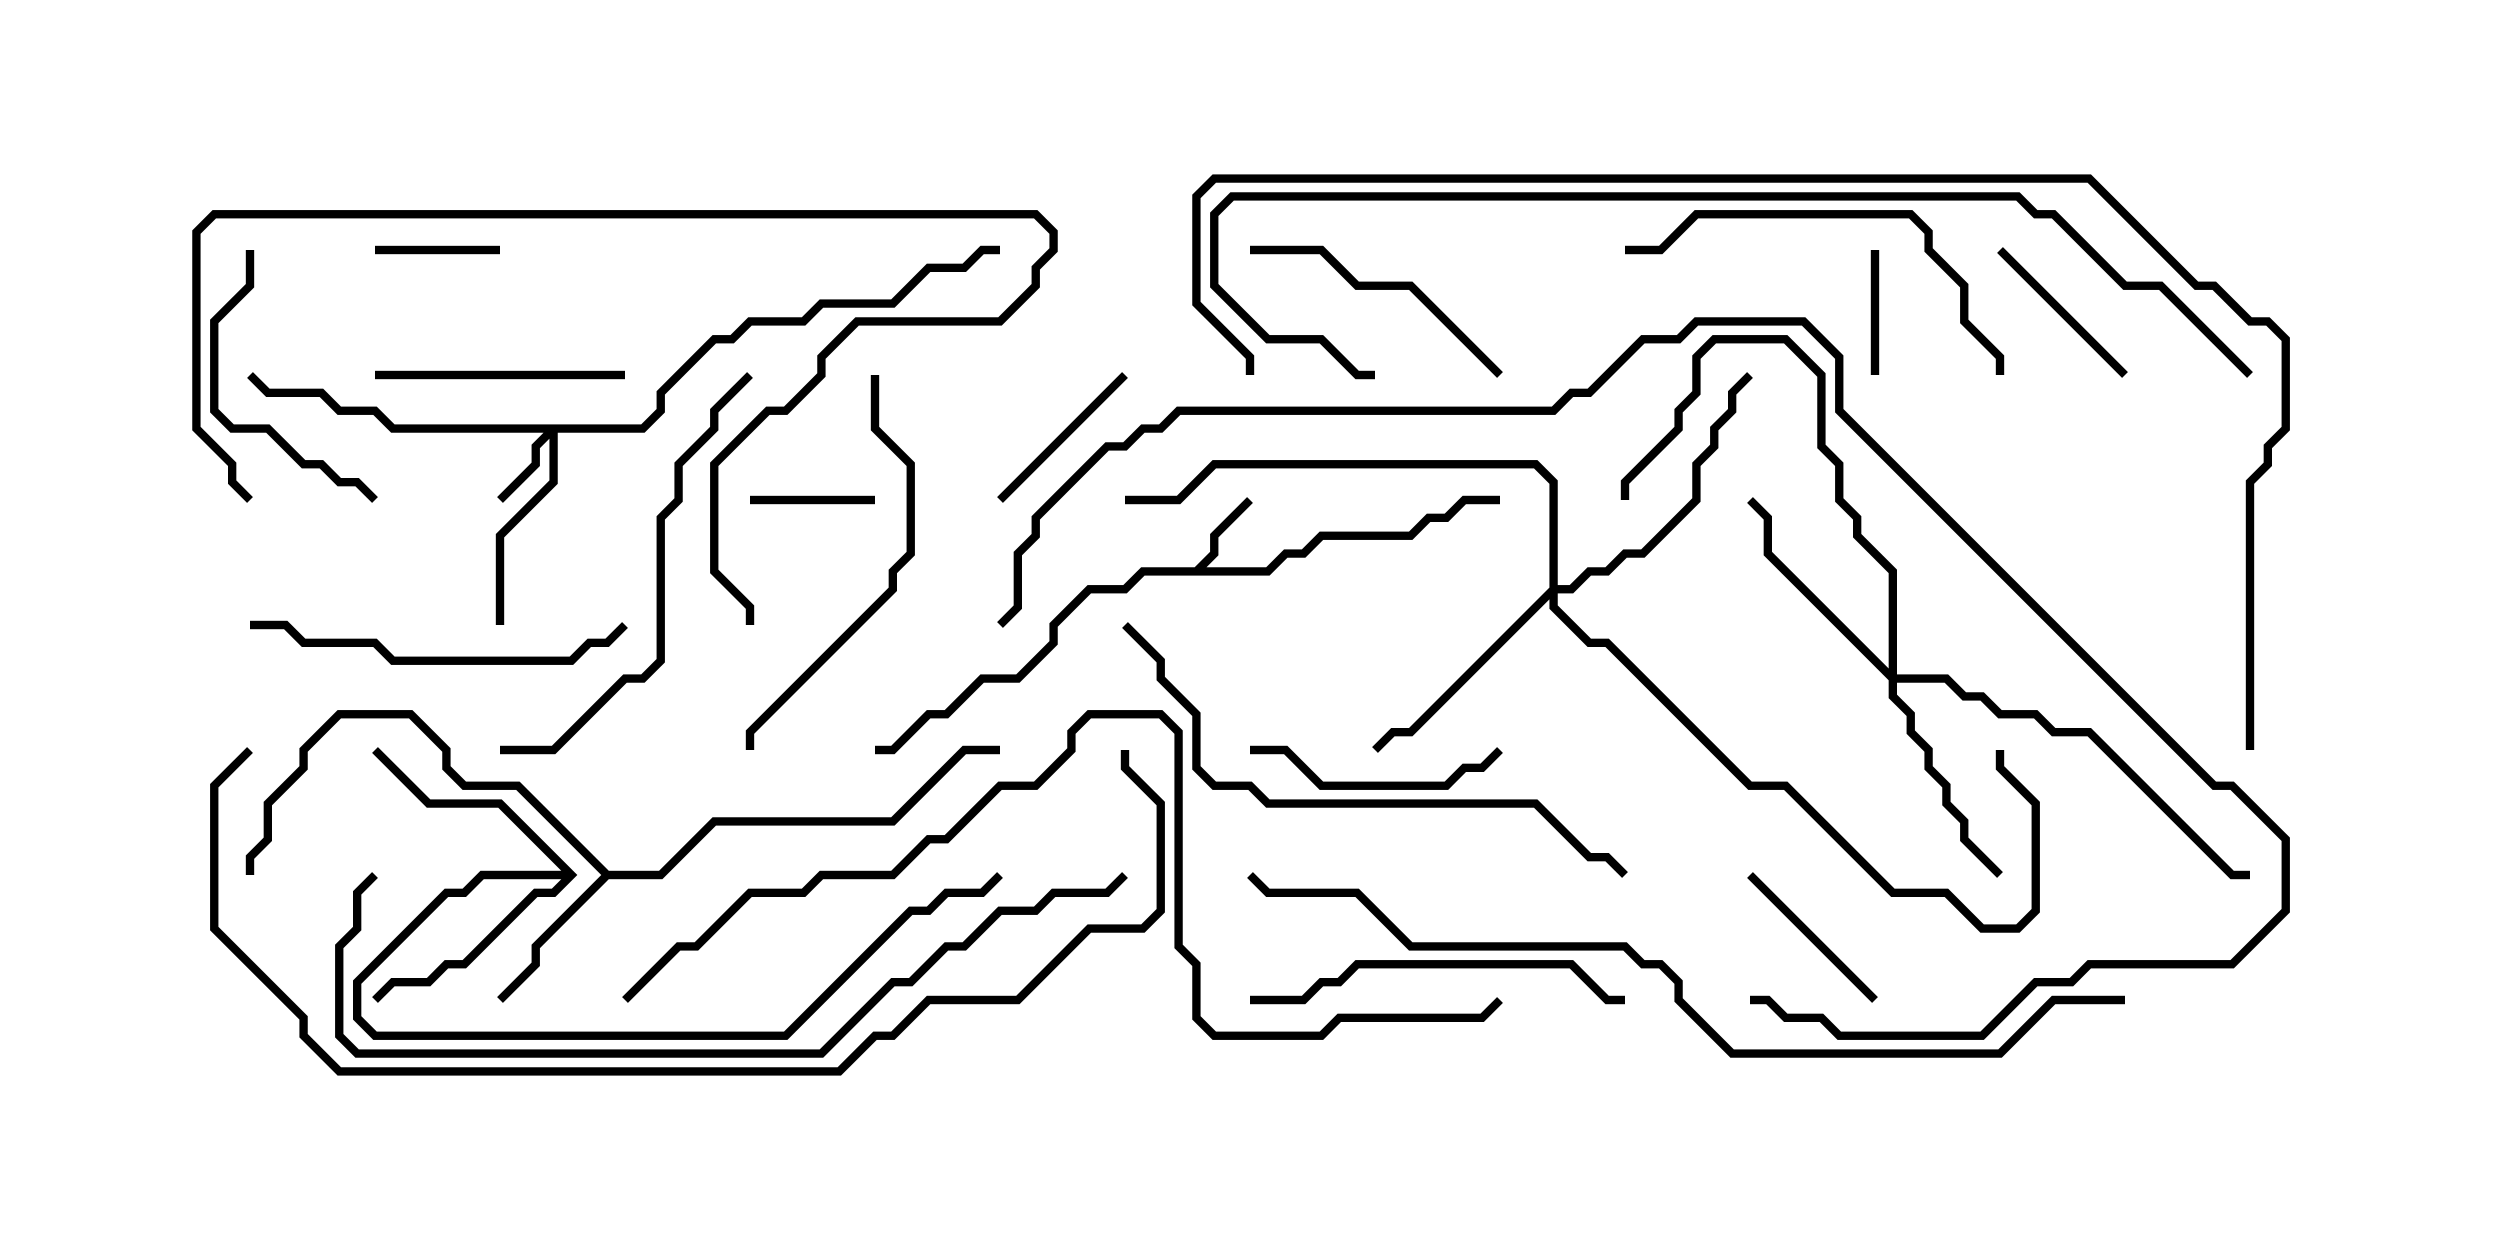 <svg version="1.1" width="30" height="15" xmlns="http://www.w3.org/2000/svg"><path d="M14.336,6.807L14.521,6.622L14.521,6.408L14.965,5.965L15.035,6.035L14.621,6.449L14.621,6.664L14.478,6.807L15.194,6.807L15.408,6.593L15.622,6.593L15.836,6.379L16.908,6.379L17.122,6.164L17.336,6.164L17.551,5.95L18,5.95L18,6.05L17.592,6.05L17.378,6.264L17.164,6.264L16.949,6.479L15.878,6.479L15.664,6.693L15.449,6.693L15.235,6.907L13.735,6.907L13.521,7.121L13.092,7.121L12.693,7.521L12.693,7.735L12.235,8.193L11.806,8.193L11.378,8.621L11.164,8.621L10.735,9.05L10.5,9.05L10.5,8.95L10.694,8.95L11.122,8.521L11.336,8.521L11.765,8.093L12.194,8.093L12.593,7.694L12.593,7.479L13.051,7.021L13.479,7.021L13.694,6.807z" stroke="none"/><path d="M7.306,10.45L7.908,10.45L8.551,9.807L10.694,9.807L11.551,8.95L12,8.95L12,9.05L11.592,9.05L10.735,9.907L8.592,9.907L7.949,10.55L7.306,10.55L6.479,11.378L6.479,11.592L6.035,12.035L5.965,11.965L6.379,11.551L6.379,11.336L7.215,10.5L6.194,9.479L5.551,9.479L5.307,9.235L5.307,9.021L4.908,8.621L4.092,8.621L3.693,9.021L3.693,9.235L3.264,9.664L3.264,10.092L3.05,10.306L3.05,10.5L2.95,10.5L2.95,10.265L3.164,10.051L3.164,9.622L3.593,9.194L3.593,8.979L4.051,8.521L4.949,8.521L5.407,8.979L5.407,9.194L5.592,9.379L6.235,9.379z" stroke="none"/><path d="M6.928,10.5L6.664,10.764L6.449,10.764L5.592,11.621L5.378,11.621L5.164,11.836L4.735,11.836L4.535,12.035L4.465,11.965L4.694,11.736L5.122,11.736L5.336,11.521L5.551,11.521L6.408,10.664L6.622,10.664L6.736,10.55L5.806,10.55L5.592,10.764L5.378,10.764L4.336,11.806L4.336,12.194L4.521,12.379L9.408,12.379L10.908,10.879L11.122,10.879L11.336,10.664L11.765,10.664L11.965,10.465L12.035,10.535L11.806,10.764L11.378,10.764L11.164,10.979L10.949,10.979L9.449,12.479L4.479,12.479L4.236,12.235L4.236,11.765L5.336,10.664L5.551,10.664L5.765,10.45L6.736,10.45L5.979,9.693L5.122,9.693L4.465,9.035L4.535,8.965L5.164,9.593L6.021,9.593z" stroke="none"/><path d="M7.694,5.093L7.879,4.908L7.879,4.694L8.551,4.021L8.765,4.021L8.979,3.807L9.622,3.807L9.836,3.593L10.694,3.593L11.122,3.164L11.551,3.164L11.765,2.95L12,2.95L12,3.05L11.806,3.05L11.592,3.264L11.164,3.264L10.735,3.693L9.878,3.693L9.664,3.907L9.021,3.907L8.806,4.121L8.592,4.121L7.979,4.735L7.979,4.949L7.735,5.193L6.693,5.193L6.693,5.806L6.05,6.449L6.05,7.5L5.95,7.5L5.95,6.408L6.593,5.765L6.593,5.264L6.479,5.378L6.479,5.592L6.035,6.035L5.965,5.965L6.379,5.551L6.379,5.336L6.522,5.193L4.694,5.193L4.479,4.979L4.051,4.979L3.836,4.764L3.194,4.764L2.965,4.535L3.035,4.465L3.235,4.664L3.878,4.664L4.092,4.879L4.521,4.879L4.735,5.093z" stroke="none"/><path d="M22.664,8.022L22.664,6.878L22.236,6.449L22.236,6.235L22.021,6.021L22.021,5.592L21.807,5.378L21.807,4.521L21.408,4.121L20.592,4.121L20.407,4.306L20.407,4.735L20.193,4.949L20.193,5.164L19.55,5.806L19.55,6L19.45,6L19.45,5.765L20.093,5.122L20.093,4.908L20.307,4.694L20.307,4.265L20.551,4.021L21.449,4.021L21.907,4.479L21.907,5.336L22.121,5.551L22.121,5.979L22.336,6.194L22.336,6.408L22.764,6.836L22.764,8.093L23.378,8.093L23.592,8.307L23.806,8.307L24.021,8.521L24.449,8.521L24.664,8.736L25.092,8.736L26.806,10.45L27,10.45L27,10.55L26.765,10.55L25.051,8.836L24.622,8.836L24.408,8.621L23.979,8.621L23.765,8.407L23.551,8.407L23.336,8.193L22.764,8.193L22.764,8.336L22.979,8.551L22.979,8.765L23.193,8.979L23.193,9.194L23.407,9.408L23.407,9.622L23.621,9.836L23.621,10.051L24.035,10.465L23.965,10.535L23.521,10.092L23.521,9.878L23.307,9.664L23.307,9.449L23.093,9.235L23.093,9.021L22.879,8.806L22.879,8.592L22.664,8.378L22.664,8.164L21.164,6.664L21.164,6.235L20.965,6.035L21.035,5.965L21.264,6.194L21.264,6.622z" stroke="none"/><path d="M18.593,7.051L18.593,5.806L18.408,5.621L14.592,5.621L14.164,6.05L13.5,6.05L13.5,5.95L14.122,5.95L14.551,5.521L18.449,5.521L18.693,5.765L18.693,7.021L18.836,7.021L19.051,6.807L19.265,6.807L19.479,6.593L19.694,6.593L20.307,5.979L20.307,5.551L20.521,5.336L20.521,5.122L20.736,4.908L20.736,4.694L20.965,4.465L21.035,4.535L20.836,4.735L20.836,4.949L20.621,5.164L20.621,5.378L20.407,5.592L20.407,6.021L19.735,6.693L19.521,6.693L19.306,6.907L19.092,6.907L18.878,7.121L18.693,7.121L18.693,7.265L19.092,7.664L19.306,7.664L21.021,9.379L21.449,9.379L22.735,10.664L23.378,10.664L23.806,11.093L24.194,11.093L24.379,10.908L24.379,9.664L23.95,9.235L23.95,9L24.05,9L24.05,9.194L24.479,9.622L24.479,10.949L24.235,11.193L23.765,11.193L23.336,10.764L22.694,10.764L21.408,9.479L20.979,9.479L19.265,7.764L19.051,7.764L18.593,7.306L18.593,7.192L16.949,8.836L16.735,8.836L16.535,9.035L16.465,8.965L16.694,8.736L16.908,8.736z" stroke="none"/><path d="M22.55,4.5L22.45,4.5L22.45,3L22.55,3z" stroke="none"/><path d="M10.5,5.95L10.5,6.05L9,6.05L9,5.95z" stroke="none"/><path d="M4.5,3.05L4.5,2.95L6,2.95L6,3.05z" stroke="none"/><path d="M22.535,11.965L22.465,12.035L20.965,10.535L21.035,10.465z" stroke="none"/><path d="M25.535,4.465L25.465,4.535L23.965,3.035L24.035,2.965z" stroke="none"/><path d="M13.465,4.465L13.535,4.535L12.035,6.035L11.965,5.965z" stroke="none"/><path d="M7.5,4.45L7.5,4.55L4.5,4.55L4.5,4.45z" stroke="none"/><path d="M15,9.05L15,8.95L15.449,8.95L15.878,9.379L17.336,9.379L17.551,9.164L17.765,9.164L17.965,8.965L18.035,9.035L17.806,9.264L17.592,9.264L17.378,9.479L15.836,9.479L15.408,9.05z" stroke="none"/><path d="M18.035,4.465L17.965,4.535L16.908,3.479L16.265,3.479L15.836,3.05L15,3.05L15,2.95L15.878,2.95L16.306,3.379L16.949,3.379z" stroke="none"/><path d="M2.95,3L3.05,3L3.05,3.449L2.621,3.878L2.621,4.908L2.806,5.093L3.235,5.093L3.664,5.521L3.878,5.521L4.092,5.736L4.306,5.736L4.535,5.965L4.465,6.035L4.265,5.836L4.051,5.836L3.836,5.621L3.622,5.621L3.194,5.193L2.765,5.193L2.521,4.949L2.521,3.836L2.95,3.408z" stroke="none"/><path d="M15,12.05L15,11.95L15.622,11.95L15.836,11.736L16.051,11.736L16.265,11.521L18.878,11.521L19.306,11.95L19.5,11.95L19.5,12.05L19.265,12.05L18.836,11.621L16.306,11.621L16.092,11.836L15.878,11.836L15.664,12.05z" stroke="none"/><path d="M3,7.55L3,7.45L3.449,7.45L3.664,7.664L4.521,7.664L4.735,7.879L6.836,7.879L7.051,7.664L7.265,7.664L7.465,7.465L7.535,7.535L7.306,7.764L7.092,7.764L6.878,7.979L4.694,7.979L4.479,7.764L3.622,7.764L3.408,7.55z" stroke="none"/><path d="M10.45,4.5L10.55,4.5L10.55,5.122L10.979,5.551L10.979,6.664L10.764,6.878L10.764,7.092L9.05,8.806L9.05,9L8.95,9L8.95,8.765L10.664,7.051L10.664,6.836L10.879,6.622L10.879,5.592L10.45,5.164z" stroke="none"/><path d="M24.05,4.5L23.95,4.5L23.95,4.306L23.521,3.878L23.521,3.449L23.093,3.021L23.093,2.806L22.908,2.621L20.378,2.621L19.949,3.05L19.5,3.05L19.5,2.95L19.908,2.95L20.336,2.521L22.949,2.521L23.193,2.765L23.193,2.979L23.621,3.408L23.621,3.836L24.05,4.265z" stroke="none"/><path d="M6,9.05L6,8.95L6.622,8.95L7.479,8.093L7.694,8.093L7.879,7.908L7.879,6.194L8.093,5.979L8.093,5.551L8.521,5.122L8.521,4.908L8.965,4.465L9.035,4.535L8.621,4.949L8.621,5.164L8.193,5.592L8.193,6.021L7.979,6.235L7.979,7.949L7.735,8.193L7.521,8.193L6.664,9.05z" stroke="none"/><path d="M3.035,5.965L2.965,6.035L2.736,5.806L2.736,5.592L2.307,5.164L2.307,2.765L2.551,2.521L12.449,2.521L12.693,2.765L12.693,3.021L12.479,3.235L12.479,3.449L12.021,3.907L10.306,3.907L9.907,4.306L9.907,4.521L9.449,4.979L9.235,4.979L8.621,5.592L8.621,6.836L9.05,7.265L9.05,7.5L8.95,7.5L8.95,7.306L8.521,6.878L8.521,5.551L9.194,4.879L9.408,4.879L9.807,4.479L9.807,4.265L10.265,3.807L11.979,3.807L12.379,3.408L12.379,3.194L12.593,2.979L12.593,2.806L12.408,2.621L2.592,2.621L2.407,2.806L2.407,5.122L2.836,5.551L2.836,5.765z" stroke="none"/><path d="M13.465,7.535L13.535,7.465L13.979,7.908L13.979,8.122L14.407,8.551L14.407,9.194L14.592,9.379L15.021,9.379L15.235,9.593L18.449,9.593L19.092,10.236L19.306,10.236L19.535,10.465L19.465,10.535L19.265,10.336L19.051,10.336L18.408,9.693L15.194,9.693L14.979,9.479L14.551,9.479L14.307,9.235L14.307,8.592L13.879,8.164L13.879,7.949z" stroke="none"/><path d="M4.465,10.465L4.535,10.535L4.336,10.735L4.336,11.164L4.121,11.378L4.121,12.408L4.306,12.593L9.836,12.593L10.694,11.736L10.908,11.736L11.336,11.307L11.551,11.307L11.979,10.879L12.408,10.879L12.622,10.664L13.265,10.664L13.465,10.465L13.535,10.535L13.306,10.764L12.664,10.764L12.449,10.979L12.021,10.979L11.592,11.407L11.378,11.407L10.949,11.836L10.735,11.836L9.878,12.693L4.265,12.693L4.021,12.449L4.021,11.336L4.236,11.122L4.236,10.694z" stroke="none"/><path d="M21,12.05L21,11.95L21.235,11.95L21.449,12.164L21.878,12.164L22.092,12.379L23.765,12.379L24.408,11.736L24.836,11.736L25.051,11.521L26.765,11.521L27.379,10.908L27.379,10.092L26.765,9.479L26.551,9.479L22.021,4.949L22.021,4.306L21.622,3.907L20.378,3.907L20.164,4.121L19.735,4.121L19.092,4.764L18.878,4.764L18.664,4.979L14.164,4.979L13.949,5.193L13.735,5.193L13.521,5.407L13.306,5.407L12.479,6.235L12.479,6.449L12.264,6.664L12.264,7.306L12.035,7.535L11.965,7.465L12.164,7.265L12.164,6.622L12.379,6.408L12.379,6.194L13.265,5.307L13.479,5.307L13.694,5.093L13.908,5.093L14.122,4.879L18.622,4.879L18.836,4.664L19.051,4.664L19.694,4.021L20.122,4.021L20.336,3.807L21.664,3.807L22.121,4.265L22.121,4.908L26.592,9.379L26.806,9.379L27.479,10.051L27.479,10.949L26.806,11.621L25.092,11.621L24.878,11.836L24.449,11.836L23.806,12.479L22.051,12.479L21.836,12.264L21.408,12.264L21.194,12.05z" stroke="none"/><path d="M2.965,8.965L3.035,9.035L2.621,9.449L2.621,11.122L3.693,12.194L3.693,12.408L4.092,12.807L10.051,12.807L10.479,12.379L10.694,12.379L11.122,11.95L12.194,11.95L13.051,11.093L13.694,11.093L13.879,10.908L13.879,9.664L13.45,9.235L13.45,9L13.55,9L13.55,9.194L13.979,9.622L13.979,10.949L13.735,11.193L13.092,11.193L12.235,12.05L11.164,12.05L10.735,12.479L10.521,12.479L10.092,12.907L4.051,12.907L3.593,12.449L3.593,12.235L2.521,11.164L2.521,9.408z" stroke="none"/><path d="M7.535,12.035L7.465,11.965L8.122,11.307L8.336,11.307L8.979,10.664L9.622,10.664L9.836,10.45L10.694,10.45L11.122,10.021L11.336,10.021L11.979,9.379L12.408,9.379L12.807,8.979L12.807,8.765L13.051,8.521L13.949,8.521L14.193,8.765L14.193,11.336L14.407,11.551L14.407,12.194L14.592,12.379L15.836,12.379L16.051,12.164L17.765,12.164L17.965,11.965L18.035,12.035L17.806,12.264L16.092,12.264L15.878,12.479L14.551,12.479L14.307,12.235L14.307,11.592L14.093,11.378L14.093,8.806L13.908,8.621L13.092,8.621L12.907,8.806L12.907,9.021L12.449,9.479L12.021,9.479L11.378,10.121L11.164,10.121L10.735,10.55L9.878,10.55L9.664,10.764L9.021,10.764L8.378,11.407L8.164,11.407z" stroke="none"/><path d="M27.035,4.465L26.965,4.535L25.908,3.479L25.479,3.479L24.622,2.621L24.408,2.621L24.194,2.407L14.806,2.407L14.621,2.592L14.621,3.408L15.235,4.021L15.878,4.021L16.306,4.45L16.5,4.45L16.5,4.55L16.265,4.55L15.836,4.121L15.194,4.121L14.521,3.449L14.521,2.551L14.765,2.307L24.235,2.307L24.449,2.521L24.664,2.521L25.521,3.379L25.949,3.379z" stroke="none"/><path d="M25.5,11.95L25.5,12.05L24.664,12.05L24.021,12.693L20.765,12.693L20.093,12.021L20.093,11.806L19.908,11.621L19.694,11.621L19.479,11.407L16.908,11.407L16.265,10.764L15.194,10.764L14.965,10.535L15.035,10.465L15.235,10.664L16.306,10.664L16.949,11.307L19.521,11.307L19.735,11.521L19.949,11.521L20.193,11.765L20.193,11.979L20.806,12.593L23.979,12.593L24.622,11.95z" stroke="none"/><path d="M27.05,9L26.95,9L26.95,5.765L27.164,5.551L27.164,5.336L27.379,5.122L27.379,4.092L27.194,3.907L26.979,3.907L26.551,3.479L26.336,3.479L25.051,2.193L14.592,2.193L14.407,2.378L14.407,3.622L15.05,4.265L15.05,4.5L14.95,4.5L14.95,4.306L14.307,3.664L14.307,2.336L14.551,2.093L25.092,2.093L26.378,3.379L26.592,3.379L27.021,3.807L27.235,3.807L27.479,4.051L27.479,5.164L27.264,5.378L27.264,5.592L27.05,5.806z" stroke="none"/></svg>